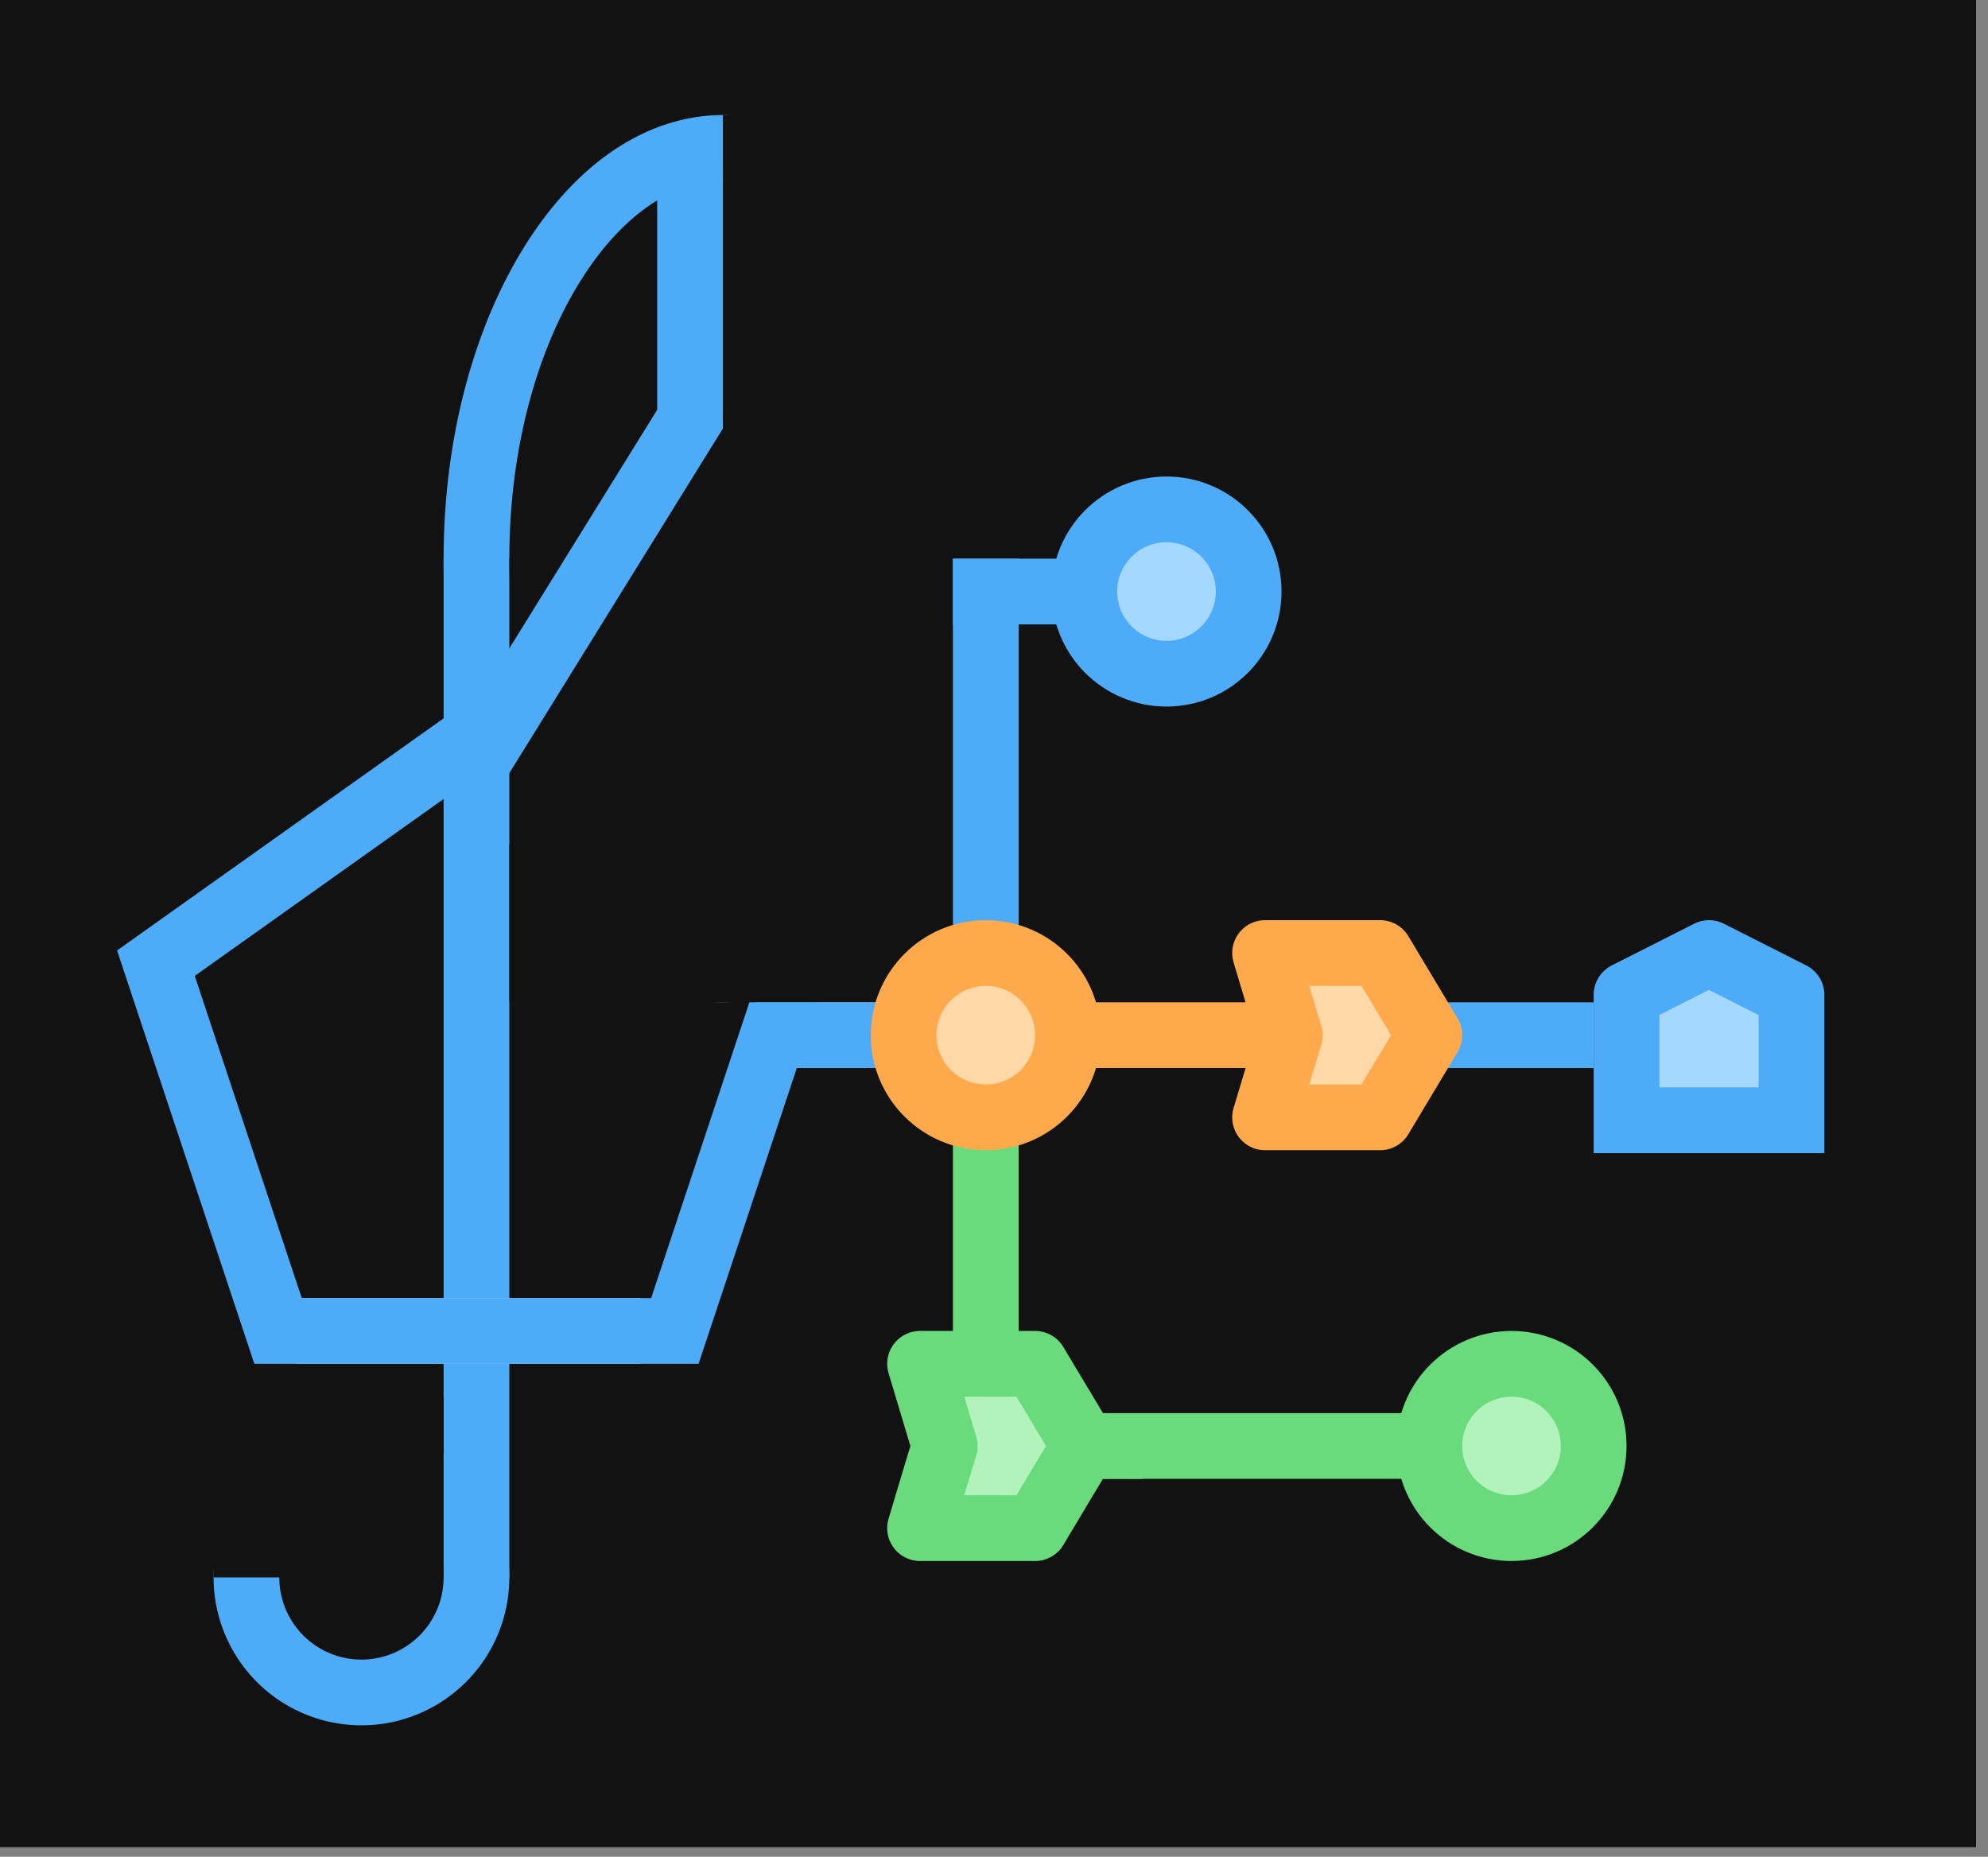 <svg width="121" height="113" viewBox="0 0 121 113" fill="none" xmlns="http://www.w3.org/2000/svg">
  <rect x="0" y="0" width="121" height="113" fill="#808080" stroke="none"/>
  <path d="M0 0h120.274v112.416H0z" fill="#121212"/>
  <path d="M46 63h9" stroke="#f2f2f2" stroke-width="4"/>
  <path fill-rule="evenodd" clip-rule="evenodd" d="M104.02 58 99 60.54v7.64h10.04v-7.64z" fill="#A5D8FF"/>
  <path d="M104.02 58c-1.26.64-2.51 1.27-5.02 2.54m5.02-2.54c-1.03.52-2.06 1.04-5.02 2.54m5.02-2.54c1.42.72 3.22 1.63 5.02 2.54M104.02 58c1.43.73 3.22 1.64 5.02 2.54m-10.04 0v7.64h10.04v-7.64" stroke="#4DABF7" stroke-width="4" stroke-linecap="round"/>
  <path d="M14.208 97.422v.03l-.01.01-.01.01-.01.01c-.01 0-.01 0-.01.01h-.04c0 .01-.01.01-.01.01-.01 0-.01 0-.02-.01h-.03c-.01-.01-.01-.01-.02-.01 0 0 0-.01-.01-.01 0 0 0-.01-.01-.01v-.01l-.01-.01v-.03s0-.01.01-.01v-.01l.01-.01.01-.01c.01-.01.01-.01.02-.01 0 0 .01 0 .01-.01h.07c.01.01.01.01.02.01l.01.01s.01 0 .01.01c0 0 .01 0 .01.01 0 0 .01 0 .01.01z" fill="#121212"/>
  <path d="M29 96V34" stroke="#4DABF7" stroke-width="4"/>
  <path d="M18 81h21" stroke="#f2f2f2" stroke-width="4"/>
  <path d="M48.51 58.617 41.076 81H16.924L9.49 58.617 29 44.75z" stroke="#4DABF7" stroke-width="4"/>
  <path d="M44 9c3.763 0 7.466 2.427 10.328 6.974C57.174 20.494 59 26.862 59 34s-1.826 13.506-4.672 18.026C51.466 56.573 47.763 59 44 59s-7.466-2.427-10.328-6.974C30.826 47.506 29 41.138 29 34s1.826-13.506 4.672-18.026C36.534 11.427 40.237 9 44 9Z" fill="#121212" stroke="#4DABF7" stroke-width="4"/>
  <path fill="#121212" d="M31 34h41v27H31z"/>
  <path fill="#121212" d="M44 7h28v31H44z"/>
  <path d="M22 89a7 7 0 1 1 0 14 7 7 0 0 1 0-14Z" stroke="#4DABF7" stroke-width="4"/>
  <path d="M13 85h14v11H13z" fill="#121212"/>
  <path d="M46 63h9" stroke="#4DABF7" stroke-width="4"/>
  <path d="M66 63h11" stroke="#FFA94D" stroke-width="4"/>
  <path d="M58 36h11" stroke="#4DABF7" stroke-width="4"/>
  <path d="M67 88h20" stroke="#69DB7C" stroke-width="4"/>
  <path d="M88 63h9M42.512 24.682 29.207 46.149M42 10v16" stroke="#4DABF7" stroke-width="4"/>
  <path fill="#121212" d="M44 25h1v2h-1z"/>
  <circle cx="92" cy="88" r="5" fill="#B2F2BB" stroke="#69DB7C" stroke-width="4"/>
  <circle cx="71" cy="36" r="5" fill="#A5D8FF" stroke="#4DABF7" stroke-width="4"/>
  <path fill-rule="evenodd" clip-rule="evenodd" d="m77 58 1.504 5L77 68h7.002L87 63l-2.998-5z" fill="#FFD8A8"/>
  <path d="M77 58c.558 1.847 1.106 3.694 1.504 5M77 58a1649 1649 0 0 0 1.504 5M77 58h7.002m-5.498 5c-.408 1.346-.807 2.692-1.504 5m1.504-5c-.518 1.72-1.036 3.448-1.504 5m0 0h7.002m0 0L87 63m-2.998 5c1.126-1.876 2.241-3.743 2.998-5m0 0c-.667-1.11-1.325-2.21-2.998-5M87 63c-.916-1.523-1.833-3.055-2.998-5" stroke="#FFA94D" stroke-width="4" stroke-linecap="round"/>
  <path d="M60 88V66" stroke="#69DB7C" stroke-width="4"/>
  <path d="M60 63V34" stroke="#4DABF7" stroke-width="4"/>
  <circle cx="60" cy="63" r="5" fill="#FFD8A8" stroke="#FFA94D" stroke-width="4"/>
  <path d="m62.719 83.5 2.698 4.5-2.698 4.5h-6.047l1.31-4.356.044-.144-.044-.144-1.31-4.356z" fill="#B2F2BB" stroke="#69DB7C"/>
  <path fill-rule="evenodd" clip-rule="evenodd" d="M56 83c.349 1.15.687 2.308 1.504 5Zm0 0c.388 1.277.767 2.564 1.504 5Zm1.504 5A700 700 0 0 0 56 93Zm0 0c-.548 1.798-1.086 3.605-1.504 5ZM56 93h7.002Zm0 0h7.002Zm7.002 0c.906-1.513 1.803-3.016 2.998-5Zm0 0c.717-1.198 1.434-2.407 2.998-5ZM66 88a1343 1343 0 0 1-2.998-5Zm0 0c-.757-1.267-1.524-2.534-2.998-5Zm-2.998-5H56Zm0 0H56Z" fill="#B2F2BB"/>
  <path d="M56 83c.349 1.15.687 2.308 1.504 5M56 83c.388 1.277.767 2.564 1.504 5M56 83h7.002m-5.498 5A700 700 0 0 0 56 93m1.504-5c-.548 1.798-1.086 3.605-1.504 5m0 0h7.002m0 0c.906-1.513 1.803-3.016 2.998-5m-2.998 5c.717-1.198 1.434-2.407 2.998-5m0 0a1343 1343 0 0 1-2.998-5M66 88c-.757-1.267-1.524-2.534-2.998-5" stroke="#69DB7C" stroke-width="4" stroke-linecap="round"/>
</svg>

